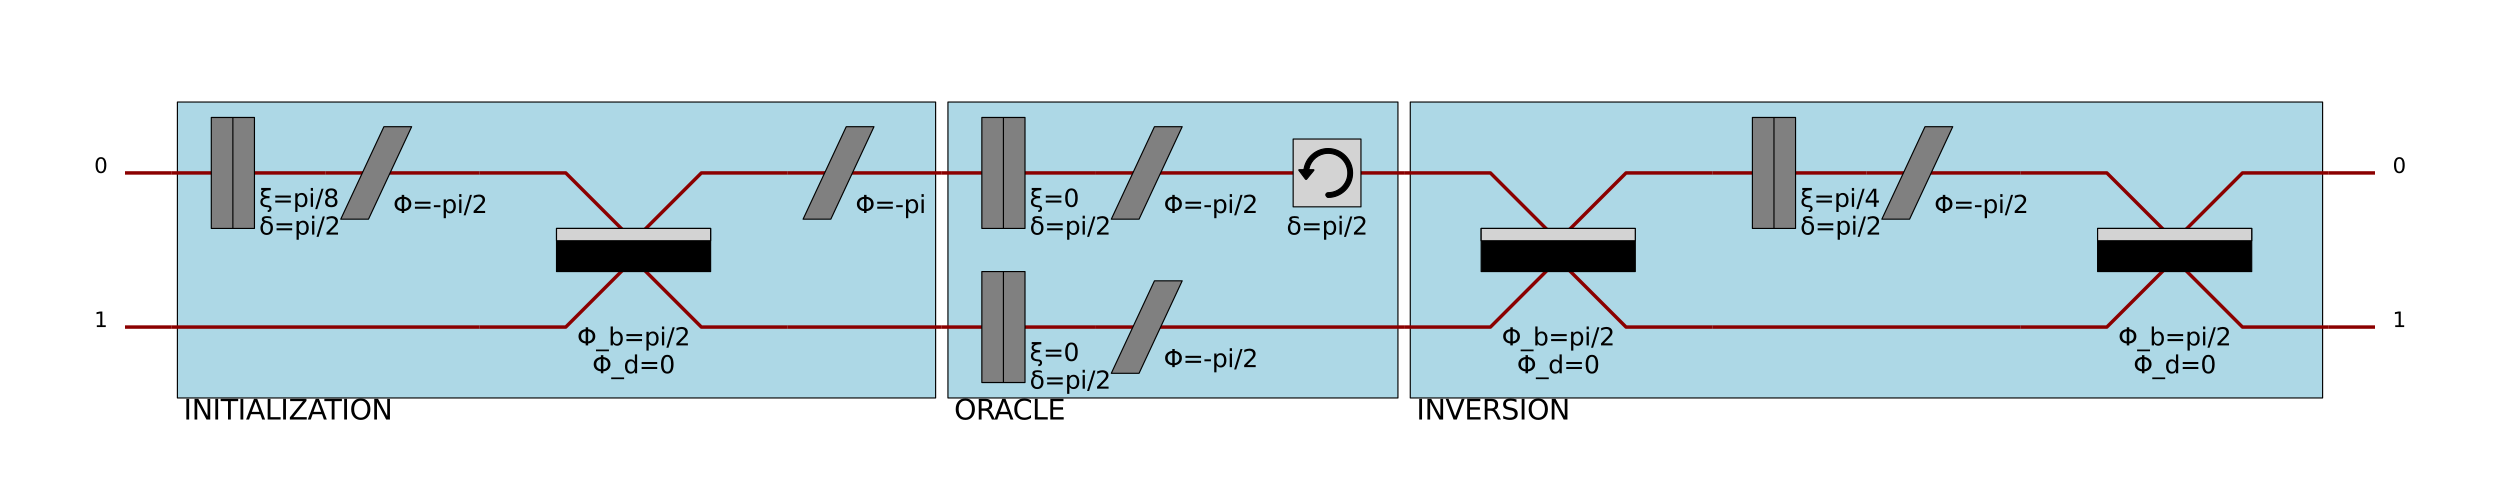 <?xml version="1.0" encoding="utf-8" standalone="no"?>
<!DOCTYPE svg PUBLIC "-//W3C//DTD SVG 1.1//EN"
  "http://www.w3.org/Graphics/SVG/1.1/DTD/svg11.dtd">
<svg xmlns:xlink="http://www.w3.org/1999/xlink" width="2160pt" height="432pt" viewBox="0 0 2160 432" xmlns="http://www.w3.org/2000/svg" version="1.1">
 <defs>
  <style type="text/css">*{stroke-linejoin: round; stroke-linecap: butt}</style>
 </defs>
 <g id="figure_1">
  <g id="patch_1">
   <path d="M 0 432
L 2160 432
L 2160 0
L 0 0
z
" style="fill: #ffffff"/>
  </g>
  <g id="axes_1">
   <g id="PatchCollection_1">
    <path d="M 108 149.425
L 147.945 149.425
" clip-path="url(#staticClipPath)" style="fill: none; stroke: #8b0000; stroke-width: 3"/>
    <path d="M 108 282.575
L 147.945 282.575
" clip-path="url(#staticClipPath)" style="fill: none; stroke: #8b0000; stroke-width: 3"/>
    <path d="M 153.271 88.175
L 808.373 88.175
L 808.373 343.825
L 153.271 343.825
z
" clip-path="url(#staticClipPath)" style="fill: #add8e6; stroke: #000000"/>
    <path d="M 147.945 149.425
L 281.096 149.425
" clip-path="url(#staticClipPath)" style="fill: none; stroke: #8b0000; stroke-width: 3"/>
    <path d="M 182.564 101.49
L 219.847 101.49
L 219.847 197.359
L 182.564 197.359
z
" clip-path="url(#staticClipPath)" style="fill: #808080; stroke: #000000"/>
    <path d="M 201.205 101.49
L 201.205 197.359
" clip-path="url(#staticClipPath)" style="fill: none; stroke: #000000"/>
    <path d="M 281.096 149.425
L 414.247 149.425
" clip-path="url(#staticClipPath)" style="fill: none; stroke: #8b0000; stroke-width: 3"/>
    <path d="M 294.411 189.37
L 318.378 189.37
L 355.66 109.479
L 331.693 109.479
L 294.411 189.37
L 318.378 189.37
z
" clip-path="url(#staticClipPath)" style="fill: #808080; stroke: #000000"/>
    <path d="M 147.945 282.575
L 414.247 282.575
" clip-path="url(#staticClipPath)" style="fill: none; stroke: #8b0000; stroke-width: 3"/>
    <path d="M 414.247 149.425
L 488.811 149.425
L 539.408 200.022
" clip-path="url(#staticClipPath)" style="fill: none; stroke: #8b0000; stroke-width: 3"/>
    <path d="M 555.386 200.022
L 605.984 149.425
L 680.548 149.425
" clip-path="url(#staticClipPath)" style="fill: none; stroke: #8b0000; stroke-width: 3"/>
    <path d="M 414.247 282.575
L 488.811 282.575
L 539.408 231.978
" clip-path="url(#staticClipPath)" style="fill: none; stroke: #8b0000; stroke-width: 3"/>
    <path d="M 555.386 231.978
L 605.984 282.575
L 680.548 282.575
" clip-path="url(#staticClipPath)" style="fill: none; stroke: #8b0000; stroke-width: 3"/>
    <path d="M 480.822 197.359
L 613.973 197.359
L 613.973 234.641
L 480.822 234.641
z
" clip-path="url(#staticClipPath)" style="stroke: #000000"/>
    <path d="M 480.822 197.359
L 613.973 197.359
L 613.973 208.011
L 480.822 208.011
z
" clip-path="url(#staticClipPath)" style="fill: #d3d3d3; stroke: #000000"/>
    <path d="M 680.548 149.425
L 813.699 149.425
" clip-path="url(#staticClipPath)" style="fill: none; stroke: #8b0000; stroke-width: 3"/>
    <path d="M 693.863 189.37
L 717.83 189.37
L 755.112 109.479
L 731.145 109.479
L 693.863 189.37
L 717.83 189.37
z
" clip-path="url(#staticClipPath)" style="fill: #808080; stroke: #000000"/>
    <path d="M 680.548 282.575
L 813.699 282.575
" clip-path="url(#staticClipPath)" style="fill: none; stroke: #8b0000; stroke-width: 3"/>
    <path d="M 819.025 88.175
L 1207.825 88.175
L 1207.825 343.825
L 819.025 343.825
z
" clip-path="url(#staticClipPath)" style="fill: #add8e6; stroke: #000000"/>
    <path d="M 813.699 149.425
L 946.849 149.425
" clip-path="url(#staticClipPath)" style="fill: none; stroke: #8b0000; stroke-width: 3"/>
    <path d="M 848.318 101.49
L 885.6 101.49
L 885.6 197.359
L 848.318 197.359
z
" clip-path="url(#staticClipPath)" style="fill: #808080; stroke: #000000"/>
    <path d="M 866.959 101.49
L 866.959 197.359
" clip-path="url(#staticClipPath)" style="fill: none; stroke: #000000"/>
    <path d="M 946.849 149.425
L 1080 149.425
" clip-path="url(#staticClipPath)" style="fill: none; stroke: #8b0000; stroke-width: 3"/>
    <path d="M 960.164 189.37
L 984.132 189.37
L 1021.414 109.479
L 997.447 109.479
L 960.164 189.37
L 984.132 189.37
z
" clip-path="url(#staticClipPath)" style="fill: #808080; stroke: #000000"/>
    <path d="M 1080 149.425
L 1119.945 149.425
" clip-path="url(#staticClipPath)" style="fill: none; stroke: #8b0000; stroke-width: 3"/>
    <path d="M 1173.205 149.425
L 1213.151 149.425
" clip-path="url(#staticClipPath)" style="fill: none; stroke: #8b0000; stroke-width: 3"/>
    <path d="M 1117.282 120.132
L 1175.868 120.132
L 1175.868 178.718
L 1117.282 178.718
z
" clip-path="url(#staticClipPath)" style="fill: #d3d3d3; stroke: #000000"/>
    <path d="M 1127.934 154.751
C 1128.219 155.1 1128.68 155.1 1128.965 154.751
L 1135.103 147.238
C 1135.388 146.889 1135.255 146.607 1134.805 146.607
L 1131.556 146.607
C 1131.106 146.607 1130.8 146.248 1130.898 145.808
C 1132.573 138.176 1139.385 132.445 1147.515 132.445
C 1156.9 132.445 1164.532 140.08 1164.532 149.462
C 1164.532 158.844 1156.9 166.479 1147.515 166.479
C 1146.392 166.479 1145.478 167.39 1145.478 168.516
Q 1146.389 170.554 1147.515 170.554
C 1159.145 170.554 1168.606 161.095 1168.606 149.462
C 1168.606 137.833 1159.147 128.371 1147.515 128.371
C 1137.135 128.371 1128.485 135.913 1126.747 145.803
C 1126.669 146.246 1126.257 146.608 1125.806 146.608
L 1122.608 146.608
C 1122.158 146.608 1122.025 146.89 1122.31 147.239
L 1127.934 154.751
" clip-path="url(#staticClipPath)" style="stroke: #000000"/>
    <path d="M 813.699 282.575
L 946.849 282.575
" clip-path="url(#staticClipPath)" style="fill: none; stroke: #8b0000; stroke-width: 3"/>
    <path d="M 848.318 234.641
L 885.6 234.641
L 885.6 330.51
L 848.318 330.51
z
" clip-path="url(#staticClipPath)" style="fill: #808080; stroke: #000000"/>
    <path d="M 866.959 234.641
L 866.959 330.51
" clip-path="url(#staticClipPath)" style="fill: none; stroke: #000000"/>
    <path d="M 946.849 282.575
L 1080 282.575
" clip-path="url(#staticClipPath)" style="fill: none; stroke: #8b0000; stroke-width: 3"/>
    <path d="M 960.164 322.521
L 984.132 322.521
L 1021.414 242.63
L 997.447 242.63
L 960.164 322.521
L 984.132 322.521
z
" clip-path="url(#staticClipPath)" style="fill: #808080; stroke: #000000"/>
    <path d="M 1080 282.575
L 1213.151 282.575
" clip-path="url(#staticClipPath)" style="fill: none; stroke: #8b0000; stroke-width: 3"/>
    <path d="M 1218.477 88.175
L 2006.729 88.175
L 2006.729 343.825
L 1218.477 343.825
z
" clip-path="url(#staticClipPath)" style="fill: #add8e6; stroke: #000000"/>
    <path d="M 1213.151 149.425
L 1287.715 149.425
L 1338.312 200.022
" clip-path="url(#staticClipPath)" style="fill: none; stroke: #8b0000; stroke-width: 3"/>
    <path d="M 1354.29 200.022
L 1404.888 149.425
L 1479.452 149.425
" clip-path="url(#staticClipPath)" style="fill: none; stroke: #8b0000; stroke-width: 3"/>
    <path d="M 1213.151 282.575
L 1287.715 282.575
L 1338.312 231.978
" clip-path="url(#staticClipPath)" style="fill: none; stroke: #8b0000; stroke-width: 3"/>
    <path d="M 1354.29 231.978
L 1404.888 282.575
L 1479.452 282.575
" clip-path="url(#staticClipPath)" style="fill: none; stroke: #8b0000; stroke-width: 3"/>
    <path d="M 1279.726 197.359
L 1412.877 197.359
L 1412.877 234.641
L 1279.726 234.641
z
" clip-path="url(#staticClipPath)" style="stroke: #000000"/>
    <path d="M 1279.726 197.359
L 1412.877 197.359
L 1412.877 208.011
L 1279.726 208.011
z
" clip-path="url(#staticClipPath)" style="fill: #d3d3d3; stroke: #000000"/>
    <path d="M 1479.452 149.425
L 1612.603 149.425
" clip-path="url(#staticClipPath)" style="fill: none; stroke: #8b0000; stroke-width: 3"/>
    <path d="M 1514.071 101.49
L 1551.353 101.49
L 1551.353 197.359
L 1514.071 197.359
z
" clip-path="url(#staticClipPath)" style="fill: #808080; stroke: #000000"/>
    <path d="M 1532.712 101.49
L 1532.712 197.359
" clip-path="url(#staticClipPath)" style="fill: none; stroke: #000000"/>
    <path d="M 1612.603 149.425
L 1745.753 149.425
" clip-path="url(#staticClipPath)" style="fill: none; stroke: #8b0000; stroke-width: 3"/>
    <path d="M 1625.918 189.37
L 1649.885 189.37
L 1687.167 109.479
L 1663.2 109.479
L 1625.918 189.37
L 1649.885 189.37
z
" clip-path="url(#staticClipPath)" style="fill: #808080; stroke: #000000"/>
    <path d="M 1479.452 282.575
L 1745.753 282.575
" clip-path="url(#staticClipPath)" style="fill: none; stroke: #8b0000; stroke-width: 3"/>
    <path d="M 1745.753 149.425
L 1820.318 149.425
L 1870.915 200.022
" clip-path="url(#staticClipPath)" style="fill: none; stroke: #8b0000; stroke-width: 3"/>
    <path d="M 1886.893 200.022
L 1937.49 149.425
L 2012.055 149.425
" clip-path="url(#staticClipPath)" style="fill: none; stroke: #8b0000; stroke-width: 3"/>
    <path d="M 1745.753 282.575
L 1820.318 282.575
L 1870.915 231.978
" clip-path="url(#staticClipPath)" style="fill: none; stroke: #8b0000; stroke-width: 3"/>
    <path d="M 1886.893 231.978
L 1937.49 282.575
L 2012.055 282.575
" clip-path="url(#staticClipPath)" style="fill: none; stroke: #8b0000; stroke-width: 3"/>
    <path d="M 1812.329 197.359
L 1945.479 197.359
L 1945.479 234.641
L 1812.329 234.641
z
" clip-path="url(#staticClipPath)" style="stroke: #000000"/>
    <path d="M 1812.329 197.359
L 1945.479 197.359
L 1945.479 208.011
L 1812.329 208.011
z
" clip-path="url(#staticClipPath)" style="fill: #d3d3d3; stroke: #000000"/>
    <path d="M 2012.055 149.425
L 2052 149.425
" clip-path="url(#staticClipPath)" style="fill: none; stroke: #8b0000; stroke-width: 3"/>
    <path d="M 2012.055 282.575
L 2052 282.575
" clip-path="url(#staticClipPath)" style="fill: none; stroke: #8b0000; stroke-width: 3"/>
   </g>
   <g id="text_1">
    <!-- INITIALIZATION -->
    <g transform="translate(158.597 362.466)scale(0.24 -0.24)">
     <defs>
      <path id="DejaVuSans-49" d="M 628 4666
L 1259 4666
L 1259 0
L 628 0
L 628 4666
z
" transform="scale(0.016)"/>
      <path id="DejaVuSans-4e" d="M 628 4666
L 1478 4666
L 3547 763
L 3547 4666
L 4159 4666
L 4159 0
L 3309 0
L 1241 3903
L 1241 0
L 628 0
L 628 4666
z
" transform="scale(0.016)"/>
      <path id="DejaVuSans-54" d="M -19 4666
L 3928 4666
L 3928 4134
L 2272 4134
L 2272 0
L 1638 0
L 1638 4134
L -19 4134
L -19 4666
z
" transform="scale(0.016)"/>
      <path id="DejaVuSans-41" d="M 2188 4044
L 1331 1722
L 3047 1722
L 2188 4044
z
M 1831 4666
L 2547 4666
L 4325 0
L 3669 0
L 3244 1197
L 1141 1197
L 716 0
L 50 0
L 1831 4666
z
" transform="scale(0.016)"/>
      <path id="DejaVuSans-4c" d="M 628 4666
L 1259 4666
L 1259 531
L 3531 531
L 3531 0
L 628 0
L 628 4666
z
" transform="scale(0.016)"/>
      <path id="DejaVuSans-5a" d="M 359 4666
L 4025 4666
L 4025 4184
L 1075 531
L 4097 531
L 4097 0
L 288 0
L 288 481
L 3238 4134
L 359 4134
L 359 4666
z
" transform="scale(0.016)"/>
      <path id="DejaVuSans-4f" d="M 2522 4238
Q 1834 4238 1429 3725
Q 1025 3213 1025 2328
Q 1025 1447 1429 934
Q 1834 422 2522 422
Q 3209 422 3611 934
Q 4013 1447 4013 2328
Q 4013 3213 3611 3725
Q 3209 4238 2522 4238
z
M 2522 4750
Q 3503 4750 4090 4092
Q 4678 3434 4678 2328
Q 4678 1225 4090 567
Q 3503 -91 2522 -91
Q 1538 -91 948 565
Q 359 1222 359 2328
Q 359 3434 948 4092
Q 1538 4750 2522 4750
z
" transform="scale(0.016)"/>
     </defs>
     <use xlink:href="#DejaVuSans-49"/>
     <use xlink:href="#DejaVuSans-4e" x="29.492"/>
     <use xlink:href="#DejaVuSans-49" x="104.297"/>
     <use xlink:href="#DejaVuSans-54" x="133.789"/>
     <use xlink:href="#DejaVuSans-49" x="194.873"/>
     <use xlink:href="#DejaVuSans-41" x="224.365"/>
     <use xlink:href="#DejaVuSans-4c" x="292.773"/>
     <use xlink:href="#DejaVuSans-49" x="348.486"/>
     <use xlink:href="#DejaVuSans-5a" x="377.979"/>
     <use xlink:href="#DejaVuSans-41" x="446.484"/>
     <use xlink:href="#DejaVuSans-54" x="507.143"/>
     <use xlink:href="#DejaVuSans-49" x="568.227"/>
     <use xlink:href="#DejaVuSans-4f" x="597.719"/>
     <use xlink:href="#DejaVuSans-4e" x="676.43"/>
    </g>
   </g>
   <g id="text_2">
    <!-- ξ=pi/8 -->
    <g transform="translate(223.841 178.718)scale(0.21 -0.21)">
     <defs>
      <path id="DejaVuSans-3be" d="M 2281 397
Q 2694 394 2941 159
Q 3203 -88 3203 -463
Q 3203 -822 2972 -1072
Q 2722 -1344 2213 -1344
Q 2213 -1109 2213 -872
Q 2428 -888 2559 -750
Q 2659 -641 2659 -525
Q 2659 -359 2559 -222
Q 2463 -91 2281 -91
Q 334 -91 334 1275
Q 334 2213 1375 2488
Q 500 2600 500 3413
Q 500 4028 1188 4284
L 538 4284
L 538 4863
L 3003 4863
L 3003 4284
Q 1038 4284 1038 3375
Q 1038 2778 2688 2750
L 2688 2219
Q 906 2288 913 1275
Q 916 428 2281 397
z
" transform="scale(0.016)"/>
      <path id="DejaVuSans-3d" d="M 678 2906
L 4684 2906
L 4684 2381
L 678 2381
L 678 2906
z
M 678 1631
L 4684 1631
L 4684 1100
L 678 1100
L 678 1631
z
" transform="scale(0.016)"/>
      <path id="DejaVuSans-70" d="M 1159 525
L 1159 -1331
L 581 -1331
L 581 3500
L 1159 3500
L 1159 2969
Q 1341 3281 1617 3432
Q 1894 3584 2278 3584
Q 2916 3584 3314 3078
Q 3713 2572 3713 1747
Q 3713 922 3314 415
Q 2916 -91 2278 -91
Q 1894 -91 1617 61
Q 1341 213 1159 525
z
M 3116 1747
Q 3116 2381 2855 2742
Q 2594 3103 2138 3103
Q 1681 3103 1420 2742
Q 1159 2381 1159 1747
Q 1159 1113 1420 752
Q 1681 391 2138 391
Q 2594 391 2855 752
Q 3116 1113 3116 1747
z
" transform="scale(0.016)"/>
      <path id="DejaVuSans-69" d="M 603 3500
L 1178 3500
L 1178 0
L 603 0
L 603 3500
z
M 603 4863
L 1178 4863
L 1178 4134
L 603 4134
L 603 4863
z
" transform="scale(0.016)"/>
      <path id="DejaVuSans-2f" d="M 1625 4666
L 2156 4666
L 531 -594
L 0 -594
L 1625 4666
z
" transform="scale(0.016)"/>
      <path id="DejaVuSans-38" d="M 2034 2216
Q 1584 2216 1326 1975
Q 1069 1734 1069 1313
Q 1069 891 1326 650
Q 1584 409 2034 409
Q 2484 409 2743 651
Q 3003 894 3003 1313
Q 3003 1734 2745 1975
Q 2488 2216 2034 2216
z
M 1403 2484
Q 997 2584 770 2862
Q 544 3141 544 3541
Q 544 4100 942 4425
Q 1341 4750 2034 4750
Q 2731 4750 3128 4425
Q 3525 4100 3525 3541
Q 3525 3141 3298 2862
Q 3072 2584 2669 2484
Q 3125 2378 3379 2068
Q 3634 1759 3634 1313
Q 3634 634 3220 271
Q 2806 -91 2034 -91
Q 1263 -91 848 271
Q 434 634 434 1313
Q 434 1759 690 2068
Q 947 2378 1403 2484
z
M 1172 3481
Q 1172 3119 1398 2916
Q 1625 2713 2034 2713
Q 2441 2713 2670 2916
Q 2900 3119 2900 3481
Q 2900 3844 2670 4047
Q 2441 4250 2034 4250
Q 1625 4250 1398 4047
Q 1172 3844 1172 3481
z
" transform="scale(0.016)"/>
     </defs>
     <use xlink:href="#DejaVuSans-3be"/>
     <use xlink:href="#DejaVuSans-3d" x="55.762"/>
     <use xlink:href="#DejaVuSans-70" x="139.551"/>
     <use xlink:href="#DejaVuSans-69" x="203.027"/>
     <use xlink:href="#DejaVuSans-2f" x="230.811"/>
     <use xlink:href="#DejaVuSans-38" x="264.502"/>
    </g>
   </g>
   <g id="text_3">
    <!-- δ=pi/2 -->
    <g transform="translate(223.841 202.685)scale(0.21 -0.21)">
     <defs>
      <path id="DejaVuSans-3b4" d="M 3138 4053
Q 2819 4272 2072 4272
Q 1281 4272 1281 3906
Q 1281 3619 2106 3469
Q 2756 3353 3122 3003
Q 3566 2581 3566 1716
Q 3566 888 3138 400
Q 2709 -91 1959 -91
Q 1213 -91 781 400
Q 353 888 353 1747
Q 353 2384 781 2900
Q 947 3100 1181 3213
Q 694 3459 694 3900
Q 694 4750 2072 4750
Q 2763 4750 3138 4531
L 3138 4053
z
M 1613 3056
Q 1400 2966 1228 2738
Q 959 2384 959 1747
Q 959 1113 1225 756
Q 1494 397 1959 397
Q 2419 397 2687 759
Q 2956 1122 2956 1716
Q 2956 2338 2672 2638
Q 2369 2959 1975 2994
Q 1775 3013 1613 3056
z
" transform="scale(0.016)"/>
      <path id="DejaVuSans-32" d="M 1228 531
L 3431 531
L 3431 0
L 469 0
L 469 531
Q 828 903 1448 1529
Q 2069 2156 2228 2338
Q 2531 2678 2651 2914
Q 2772 3150 2772 3378
Q 2772 3750 2511 3984
Q 2250 4219 1831 4219
Q 1534 4219 1204 4116
Q 875 4013 500 3803
L 500 4441
Q 881 4594 1212 4672
Q 1544 4750 1819 4750
Q 2544 4750 2975 4387
Q 3406 4025 3406 3419
Q 3406 3131 3298 2873
Q 3191 2616 2906 2266
Q 2828 2175 2409 1742
Q 1991 1309 1228 531
z
" transform="scale(0.016)"/>
     </defs>
     <use xlink:href="#DejaVuSans-3b4"/>
     <use xlink:href="#DejaVuSans-3d" x="61.182"/>
     <use xlink:href="#DejaVuSans-70" x="144.971"/>
     <use xlink:href="#DejaVuSans-69" x="208.447"/>
     <use xlink:href="#DejaVuSans-2f" x="236.23"/>
     <use xlink:href="#DejaVuSans-32" x="269.922"/>
    </g>
   </g>
   <g id="text_4">
    <!-- Φ=-pi/2 -->
    <g transform="translate(339.682 184.044)scale(0.21 -0.21)">
     <defs>
      <path id="DejaVuSans-3a6" d="M 2206 3644
Q 1738 3578 1431 3306
Q 1025 2947 1025 2328
Q 1025 1713 1431 1353
Q 1738 1081 2206 1016
L 2206 3644
z
M 2838 1016
Q 3306 1081 3613 1353
Q 4013 1713 4013 2328
Q 4013 2947 3613 3306
Q 3306 3578 2838 3644
L 2838 1016
z
M 2206 494
Q 1444 563 950 981
Q 359 1481 359 2328
Q 359 3175 950 3678
Q 1441 4100 2206 4169
L 2206 4666
L 2838 4666
L 2838 4169
Q 3600 4097 4091 3678
Q 4678 3175 4678 2328
Q 4678 1484 4091 981
Q 3600 563 2838 491
L 2838 0
L 2206 0
L 2206 494
z
" transform="scale(0.016)"/>
      <path id="DejaVuSans-2d" d="M 313 2009
L 1997 2009
L 1997 1497
L 313 1497
L 313 2009
z
" transform="scale(0.016)"/>
     </defs>
     <use xlink:href="#DejaVuSans-3a6"/>
     <use xlink:href="#DejaVuSans-3d" x="78.711"/>
     <use xlink:href="#DejaVuSans-2d" x="162.5"/>
     <use xlink:href="#DejaVuSans-70" x="198.584"/>
     <use xlink:href="#DejaVuSans-69" x="262.061"/>
     <use xlink:href="#DejaVuSans-2f" x="289.844"/>
     <use xlink:href="#DejaVuSans-32" x="323.535"/>
    </g>
   </g>
   <g id="text_5">
    <!-- Φ_b=pi/2 -->
    <g transform="translate(498.617 298.421)scale(0.21 -0.21)">
     <defs>
      <path id="DejaVuSans-5f" d="M 3263 -1063
L 3263 -1509
L -63 -1509
L -63 -1063
L 3263 -1063
z
" transform="scale(0.016)"/>
      <path id="DejaVuSans-62" d="M 3116 1747
Q 3116 2381 2855 2742
Q 2594 3103 2138 3103
Q 1681 3103 1420 2742
Q 1159 2381 1159 1747
Q 1159 1113 1420 752
Q 1681 391 2138 391
Q 2594 391 2855 752
Q 3116 1113 3116 1747
z
M 1159 2969
Q 1341 3281 1617 3432
Q 1894 3584 2278 3584
Q 2916 3584 3314 3078
Q 3713 2572 3713 1747
Q 3713 922 3314 415
Q 2916 -91 2278 -91
Q 1894 -91 1617 61
Q 1341 213 1159 525
L 1159 0
L 581 0
L 581 4863
L 1159 4863
L 1159 2969
z
" transform="scale(0.016)"/>
     </defs>
     <use xlink:href="#DejaVuSans-3a6"/>
     <use xlink:href="#DejaVuSans-5f" x="78.711"/>
     <use xlink:href="#DejaVuSans-62" x="128.711"/>
     <use xlink:href="#DejaVuSans-3d" x="192.188"/>
     <use xlink:href="#DejaVuSans-70" x="275.977"/>
     <use xlink:href="#DejaVuSans-69" x="339.453"/>
     <use xlink:href="#DejaVuSans-2f" x="367.236"/>
     <use xlink:href="#DejaVuSans-32" x="400.928"/>
    </g>
    <!-- Φ_d=0 -->
    <g transform="translate(511.737 322.521)scale(0.21 -0.21)">
     <defs>
      <path id="DejaVuSans-64" d="M 2906 2969
L 2906 4863
L 3481 4863
L 3481 0
L 2906 0
L 2906 525
Q 2725 213 2448 61
Q 2172 -91 1784 -91
Q 1150 -91 751 415
Q 353 922 353 1747
Q 353 2572 751 3078
Q 1150 3584 1784 3584
Q 2172 3584 2448 3432
Q 2725 3281 2906 2969
z
M 947 1747
Q 947 1113 1208 752
Q 1469 391 1925 391
Q 2381 391 2643 752
Q 2906 1113 2906 1747
Q 2906 2381 2643 2742
Q 2381 3103 1925 3103
Q 1469 3103 1208 2742
Q 947 2381 947 1747
z
" transform="scale(0.016)"/>
      <path id="DejaVuSans-30" d="M 2034 4250
Q 1547 4250 1301 3770
Q 1056 3291 1056 2328
Q 1056 1369 1301 889
Q 1547 409 2034 409
Q 2525 409 2770 889
Q 3016 1369 3016 2328
Q 3016 3291 2770 3770
Q 2525 4250 2034 4250
z
M 2034 4750
Q 2819 4750 3233 4129
Q 3647 3509 3647 2328
Q 3647 1150 3233 529
Q 2819 -91 2034 -91
Q 1250 -91 836 529
Q 422 1150 422 2328
Q 422 3509 836 4129
Q 1250 4750 2034 4750
z
" transform="scale(0.016)"/>
     </defs>
     <use xlink:href="#DejaVuSans-3a6"/>
     <use xlink:href="#DejaVuSans-5f" x="78.711"/>
     <use xlink:href="#DejaVuSans-64" x="128.711"/>
     <use xlink:href="#DejaVuSans-3d" x="192.188"/>
     <use xlink:href="#DejaVuSans-30" x="275.977"/>
    </g>
   </g>
   <g id="text_6">
    <!-- Φ=-pi -->
    <g transform="translate(739.134 184.044)scale(0.21 -0.21)">
     <use xlink:href="#DejaVuSans-3a6"/>
     <use xlink:href="#DejaVuSans-3d" x="78.711"/>
     <use xlink:href="#DejaVuSans-2d" x="162.5"/>
     <use xlink:href="#DejaVuSans-70" x="198.584"/>
     <use xlink:href="#DejaVuSans-69" x="262.061"/>
    </g>
   </g>
   <g id="text_7">
    <!-- ORACLE -->
    <g transform="translate(824.351 362.466)scale(0.24 -0.24)">
     <defs>
      <path id="DejaVuSans-52" d="M 2841 2188
Q 3044 2119 3236 1894
Q 3428 1669 3622 1275
L 4263 0
L 3584 0
L 2988 1197
Q 2756 1666 2539 1819
Q 2322 1972 1947 1972
L 1259 1972
L 1259 0
L 628 0
L 628 4666
L 2053 4666
Q 2853 4666 3247 4331
Q 3641 3997 3641 3322
Q 3641 2881 3436 2590
Q 3231 2300 2841 2188
z
M 1259 4147
L 1259 2491
L 2053 2491
Q 2509 2491 2742 2702
Q 2975 2913 2975 3322
Q 2975 3731 2742 3939
Q 2509 4147 2053 4147
L 1259 4147
z
" transform="scale(0.016)"/>
      <path id="DejaVuSans-43" d="M 4122 4306
L 4122 3641
Q 3803 3938 3442 4084
Q 3081 4231 2675 4231
Q 1875 4231 1450 3742
Q 1025 3253 1025 2328
Q 1025 1406 1450 917
Q 1875 428 2675 428
Q 3081 428 3442 575
Q 3803 722 4122 1019
L 4122 359
Q 3791 134 3420 21
Q 3050 -91 2638 -91
Q 1578 -91 968 557
Q 359 1206 359 2328
Q 359 3453 968 4101
Q 1578 4750 2638 4750
Q 3056 4750 3426 4639
Q 3797 4528 4122 4306
z
" transform="scale(0.016)"/>
      <path id="DejaVuSans-45" d="M 628 4666
L 3578 4666
L 3578 4134
L 1259 4134
L 1259 2753
L 3481 2753
L 3481 2222
L 1259 2222
L 1259 531
L 3634 531
L 3634 0
L 628 0
L 628 4666
z
" transform="scale(0.016)"/>
     </defs>
     <use xlink:href="#DejaVuSans-4f"/>
     <use xlink:href="#DejaVuSans-52" x="78.711"/>
     <use xlink:href="#DejaVuSans-41" x="144.193"/>
     <use xlink:href="#DejaVuSans-43" x="210.852"/>
     <use xlink:href="#DejaVuSans-4c" x="280.676"/>
     <use xlink:href="#DejaVuSans-45" x="336.389"/>
    </g>
   </g>
   <g id="text_8">
    <!-- ξ=0 -->
    <g transform="translate(889.595 178.718)scale(0.21 -0.21)">
     <use xlink:href="#DejaVuSans-3be"/>
     <use xlink:href="#DejaVuSans-3d" x="55.762"/>
     <use xlink:href="#DejaVuSans-30" x="139.551"/>
    </g>
   </g>
   <g id="text_9">
    <!-- δ=pi/2 -->
    <g transform="translate(889.595 202.685)scale(0.21 -0.21)">
     <use xlink:href="#DejaVuSans-3b4"/>
     <use xlink:href="#DejaVuSans-3d" x="61.182"/>
     <use xlink:href="#DejaVuSans-70" x="144.971"/>
     <use xlink:href="#DejaVuSans-69" x="208.447"/>
     <use xlink:href="#DejaVuSans-2f" x="236.23"/>
     <use xlink:href="#DejaVuSans-32" x="269.922"/>
    </g>
   </g>
   <g id="text_10">
    <!-- Φ=-pi/2 -->
    <g transform="translate(1005.436 184.044)scale(0.21 -0.21)">
     <use xlink:href="#DejaVuSans-3a6"/>
     <use xlink:href="#DejaVuSans-3d" x="78.711"/>
     <use xlink:href="#DejaVuSans-2d" x="162.5"/>
     <use xlink:href="#DejaVuSans-70" x="198.584"/>
     <use xlink:href="#DejaVuSans-69" x="262.061"/>
     <use xlink:href="#DejaVuSans-2f" x="289.844"/>
     <use xlink:href="#DejaVuSans-32" x="323.535"/>
    </g>
   </g>
   <g id="text_11">
    <!-- δ=pi/2 -->
    <g transform="translate(1111.551 202.685)scale(0.21 -0.21)">
     <use xlink:href="#DejaVuSans-3b4"/>
     <use xlink:href="#DejaVuSans-3d" x="61.182"/>
     <use xlink:href="#DejaVuSans-70" x="144.971"/>
     <use xlink:href="#DejaVuSans-69" x="208.447"/>
     <use xlink:href="#DejaVuSans-2f" x="236.23"/>
     <use xlink:href="#DejaVuSans-32" x="269.922"/>
    </g>
   </g>
   <g id="text_12">
    <!-- ξ=0 -->
    <g transform="translate(889.595 311.868)scale(0.21 -0.21)">
     <use xlink:href="#DejaVuSans-3be"/>
     <use xlink:href="#DejaVuSans-3d" x="55.762"/>
     <use xlink:href="#DejaVuSans-30" x="139.551"/>
    </g>
   </g>
   <g id="text_13">
    <!-- δ=pi/2 -->
    <g transform="translate(889.595 335.836)scale(0.21 -0.21)">
     <use xlink:href="#DejaVuSans-3b4"/>
     <use xlink:href="#DejaVuSans-3d" x="61.182"/>
     <use xlink:href="#DejaVuSans-70" x="144.971"/>
     <use xlink:href="#DejaVuSans-69" x="208.447"/>
     <use xlink:href="#DejaVuSans-2f" x="236.23"/>
     <use xlink:href="#DejaVuSans-32" x="269.922"/>
    </g>
   </g>
   <g id="text_14">
    <!-- Φ=-pi/2 -->
    <g transform="translate(1005.436 317.195)scale(0.21 -0.21)">
     <use xlink:href="#DejaVuSans-3a6"/>
     <use xlink:href="#DejaVuSans-3d" x="78.711"/>
     <use xlink:href="#DejaVuSans-2d" x="162.5"/>
     <use xlink:href="#DejaVuSans-70" x="198.584"/>
     <use xlink:href="#DejaVuSans-69" x="262.061"/>
     <use xlink:href="#DejaVuSans-2f" x="289.844"/>
     <use xlink:href="#DejaVuSans-32" x="323.535"/>
    </g>
   </g>
   <g id="text_15">
    <!-- INVERSION -->
    <g transform="translate(1223.803 362.466)scale(0.24 -0.24)">
     <defs>
      <path id="DejaVuSans-56" d="M 1831 0
L 50 4666
L 709 4666
L 2188 738
L 3669 4666
L 4325 4666
L 2547 0
L 1831 0
z
" transform="scale(0.016)"/>
      <path id="DejaVuSans-53" d="M 3425 4513
L 3425 3897
Q 3066 4069 2747 4153
Q 2428 4238 2131 4238
Q 1616 4238 1336 4038
Q 1056 3838 1056 3469
Q 1056 3159 1242 3001
Q 1428 2844 1947 2747
L 2328 2669
Q 3034 2534 3370 2195
Q 3706 1856 3706 1288
Q 3706 609 3251 259
Q 2797 -91 1919 -91
Q 1588 -91 1214 -16
Q 841 59 441 206
L 441 856
Q 825 641 1194 531
Q 1563 422 1919 422
Q 2459 422 2753 634
Q 3047 847 3047 1241
Q 3047 1584 2836 1778
Q 2625 1972 2144 2069
L 1759 2144
Q 1053 2284 737 2584
Q 422 2884 422 3419
Q 422 4038 858 4394
Q 1294 4750 2059 4750
Q 2388 4750 2728 4690
Q 3069 4631 3425 4513
z
" transform="scale(0.016)"/>
     </defs>
     <use xlink:href="#DejaVuSans-49"/>
     <use xlink:href="#DejaVuSans-4e" x="29.492"/>
     <use xlink:href="#DejaVuSans-56" x="104.297"/>
     <use xlink:href="#DejaVuSans-45" x="172.705"/>
     <use xlink:href="#DejaVuSans-52" x="235.889"/>
     <use xlink:href="#DejaVuSans-53" x="305.371"/>
     <use xlink:href="#DejaVuSans-49" x="368.848"/>
     <use xlink:href="#DejaVuSans-4f" x="398.34"/>
     <use xlink:href="#DejaVuSans-4e" x="477.051"/>
    </g>
   </g>
   <g id="text_16">
    <!-- Φ_b=pi/2 -->
    <g transform="translate(1297.521 298.421)scale(0.21 -0.21)">
     <use xlink:href="#DejaVuSans-3a6"/>
     <use xlink:href="#DejaVuSans-5f" x="78.711"/>
     <use xlink:href="#DejaVuSans-62" x="128.711"/>
     <use xlink:href="#DejaVuSans-3d" x="192.188"/>
     <use xlink:href="#DejaVuSans-70" x="275.977"/>
     <use xlink:href="#DejaVuSans-69" x="339.453"/>
     <use xlink:href="#DejaVuSans-2f" x="367.236"/>
     <use xlink:href="#DejaVuSans-32" x="400.928"/>
    </g>
    <!-- Φ_d=0 -->
    <g transform="translate(1310.641 322.521)scale(0.21 -0.21)">
     <use xlink:href="#DejaVuSans-3a6"/>
     <use xlink:href="#DejaVuSans-5f" x="78.711"/>
     <use xlink:href="#DejaVuSans-64" x="128.711"/>
     <use xlink:href="#DejaVuSans-3d" x="192.188"/>
     <use xlink:href="#DejaVuSans-30" x="275.977"/>
    </g>
   </g>
   <g id="text_17">
    <!-- ξ=pi/4 -->
    <g transform="translate(1555.348 178.718)scale(0.21 -0.21)">
     <defs>
      <path id="DejaVuSans-34" d="M 2419 4116
L 825 1625
L 2419 1625
L 2419 4116
z
M 2253 4666
L 3047 4666
L 3047 1625
L 3713 1625
L 3713 1100
L 3047 1100
L 3047 0
L 2419 0
L 2419 1100
L 313 1100
L 313 1709
L 2253 4666
z
" transform="scale(0.016)"/>
     </defs>
     <use xlink:href="#DejaVuSans-3be"/>
     <use xlink:href="#DejaVuSans-3d" x="55.762"/>
     <use xlink:href="#DejaVuSans-70" x="139.551"/>
     <use xlink:href="#DejaVuSans-69" x="203.027"/>
     <use xlink:href="#DejaVuSans-2f" x="230.811"/>
     <use xlink:href="#DejaVuSans-34" x="264.502"/>
    </g>
   </g>
   <g id="text_18">
    <!-- δ=pi/2 -->
    <g transform="translate(1555.348 202.685)scale(0.21 -0.21)">
     <use xlink:href="#DejaVuSans-3b4"/>
     <use xlink:href="#DejaVuSans-3d" x="61.182"/>
     <use xlink:href="#DejaVuSans-70" x="144.971"/>
     <use xlink:href="#DejaVuSans-69" x="208.447"/>
     <use xlink:href="#DejaVuSans-2f" x="236.23"/>
     <use xlink:href="#DejaVuSans-32" x="269.922"/>
    </g>
   </g>
   <g id="text_19">
    <!-- Φ=-pi/2 -->
    <g transform="translate(1671.189 184.044)scale(0.21 -0.21)">
     <use xlink:href="#DejaVuSans-3a6"/>
     <use xlink:href="#DejaVuSans-3d" x="78.711"/>
     <use xlink:href="#DejaVuSans-2d" x="162.5"/>
     <use xlink:href="#DejaVuSans-70" x="198.584"/>
     <use xlink:href="#DejaVuSans-69" x="262.061"/>
     <use xlink:href="#DejaVuSans-2f" x="289.844"/>
     <use xlink:href="#DejaVuSans-32" x="323.535"/>
    </g>
   </g>
   <g id="text_20">
    <!-- Φ_b=pi/2 -->
    <g transform="translate(1830.123 298.421)scale(0.21 -0.21)">
     <use xlink:href="#DejaVuSans-3a6"/>
     <use xlink:href="#DejaVuSans-5f" x="78.711"/>
     <use xlink:href="#DejaVuSans-62" x="128.711"/>
     <use xlink:href="#DejaVuSans-3d" x="192.188"/>
     <use xlink:href="#DejaVuSans-70" x="275.977"/>
     <use xlink:href="#DejaVuSans-69" x="339.453"/>
     <use xlink:href="#DejaVuSans-2f" x="367.236"/>
     <use xlink:href="#DejaVuSans-32" x="400.928"/>
    </g>
    <!-- Φ_d=0 -->
    <g transform="translate(1843.243 322.521)scale(0.21 -0.21)">
     <use xlink:href="#DejaVuSans-3a6"/>
     <use xlink:href="#DejaVuSans-5f" x="78.711"/>
     <use xlink:href="#DejaVuSans-64" x="128.711"/>
     <use xlink:href="#DejaVuSans-3d" x="192.188"/>
     <use xlink:href="#DejaVuSans-30" x="275.977"/>
    </g>
   </g>
   <g id="text_21">
    <!-- 0 -->
    <g transform="translate(2067.178 149.425)scale(0.18 -0.18)">
     <use xlink:href="#DejaVuSans-30"/>
    </g>
   </g>
   <g id="text_22">
    <!-- 1 -->
    <g transform="translate(2067.178 282.575)scale(0.18 -0.18)">
     <defs>
      <path id="DejaVuSans-31" d="M 794 531
L 1825 531
L 1825 4091
L 703 3866
L 703 4441
L 1819 4666
L 2450 4666
L 2450 531
L 3481 531
L 3481 0
L 794 0
L 794 531
z
" transform="scale(0.016)"/>
     </defs>
     <use xlink:href="#DejaVuSans-31"/>
    </g>
   </g>
   <g id="text_23">
    <!-- 0 -->
    <g transform="translate(81.37 149.425)scale(0.18 -0.18)">
     <use xlink:href="#DejaVuSans-30"/>
    </g>
   </g>
   <g id="text_24">
    <!-- 1 -->
    <g transform="translate(81.37 282.575)scale(0.18 -0.18)">
     <use xlink:href="#DejaVuSans-31"/>
    </g>
   </g>
  </g>
 </g>
 <defs>
  <clipPath id="staticClipPath">
   <rect x="10.8" y="10.8" width="2138.4" height="410.4"/>
  </clipPath>
 </defs>
</svg>
